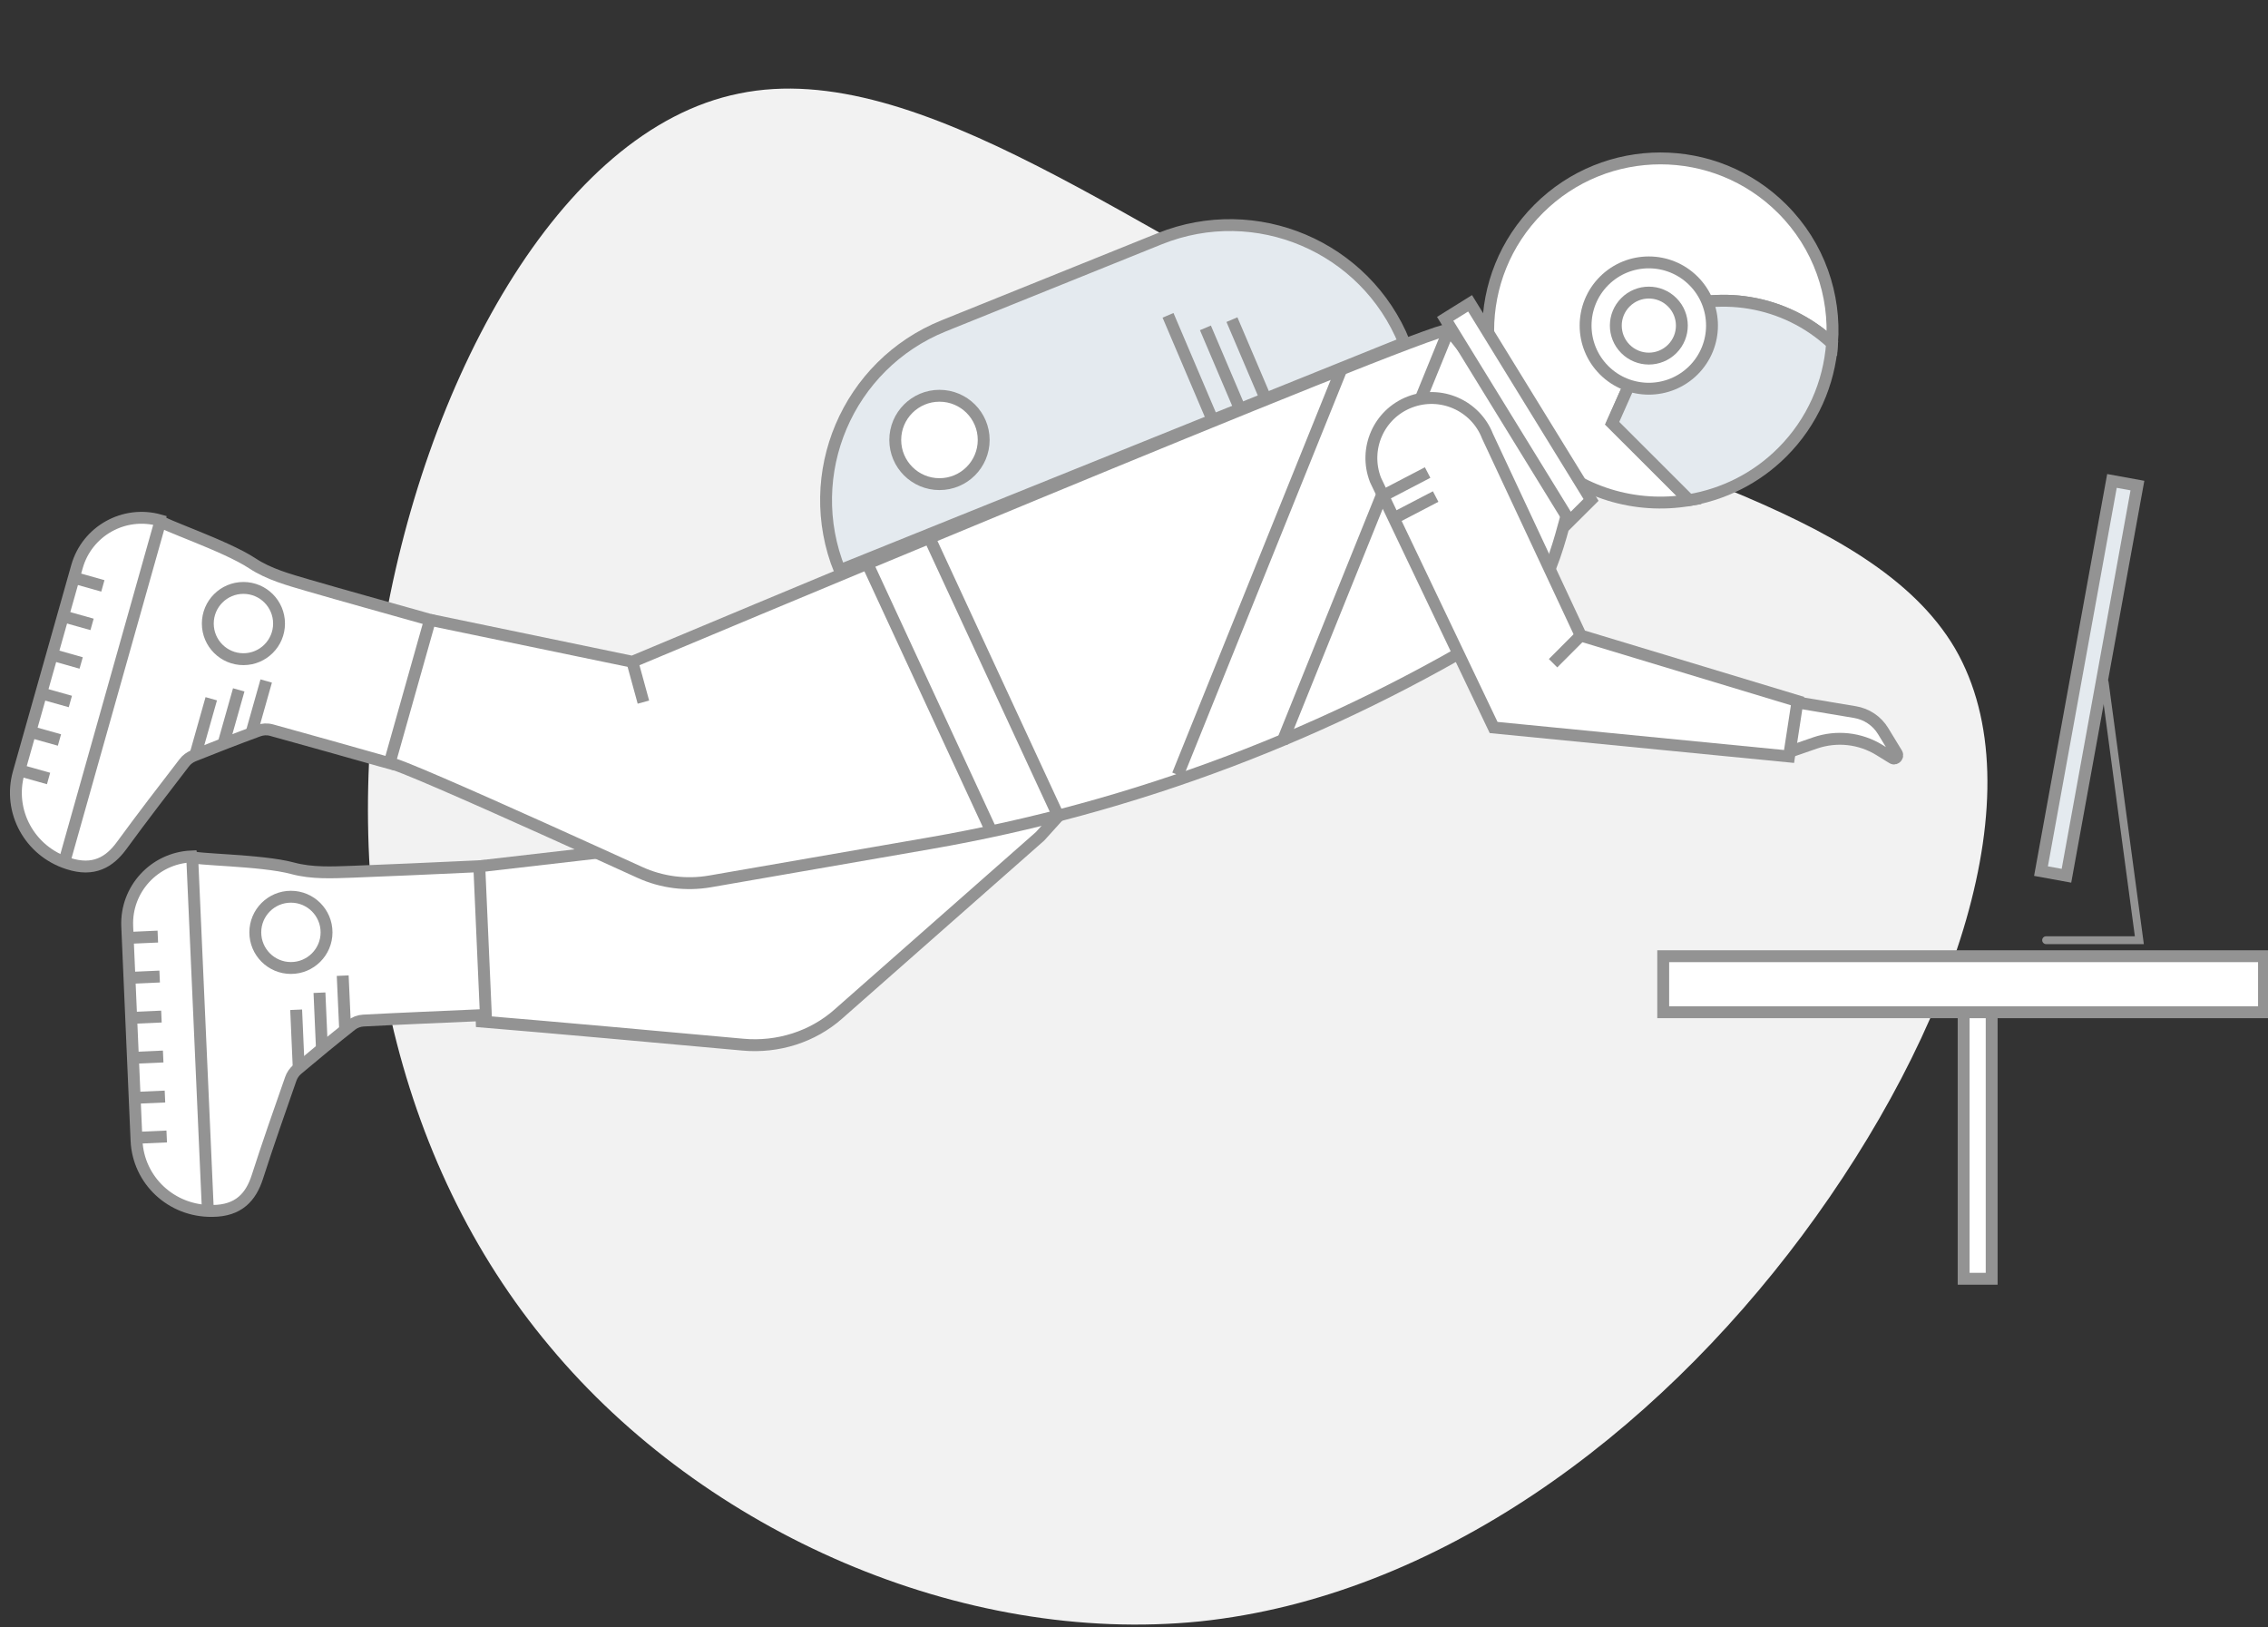 <svg width="191" height="137" viewBox="0 0 191 137" fill="none" xmlns="http://www.w3.org/2000/svg">
  <rect x="0" y="0" width="191" height="137" fill="#333333" stroke="none"/>
  <g>
    <path d="M151.778 104.012C139.164 120.925 121.007 134.41 101.053 136.513C81.075 138.529 59.367 129.051 46.302 113.365C33.147 97.703 28.611 75.745 32.139 54.037C35.576 32.353 47.075 10.919 62.249 7.873C77.4 4.74 96.159 20.106 116.224 29.56C136.289 39.014 157.569 42.581 164.64 54.59C171.621 66.624 164.459 86.988 151.778 104.012Z" fill="#F2F2F2"/>
    <g>
      <path d="M58.874 70.385L32.821 64.258L36.221 52.187L53.254 55.718L58.874 70.385Z" fill="white"/>
      <path d="M102.385 46.37C102.695 46.073 103.087 45.837 103.552 45.682C103.114 45.163 102.891 44.53 102.851 43.862C99.572 44.267 96.334 44.853 93.184 45.783C94.661 45.844 96.138 45.911 97.609 46.012C99.201 46.127 100.793 46.248 102.385 46.37Z" fill="white" stroke="#939393" stroke-miterlimit="10"/>
      <path d="M40 74.041C40.166 73.951 40.567 86.009 40.567 86.009C45.782 86.434 56.427 87.394 62.562 87.954C65.509 88.225 68.434 87.291 70.585 85.391L87.593 70.409L97 60" fill="white"/>
      <path d="M40 74.041C40.166 73.951 40.567 86.009 40.567 86.009C45.782 86.434 56.427 87.394 62.562 87.954C65.509 88.225 68.434 87.291 70.585 85.391L87.593 70.409L97 60" stroke="#939393" stroke-miterlimit="10"/>
      <path d="M44.5 73C43.167 73 40.5 73 40 74C39.5 75 40.5 74.5 40.5 74.5H43.5L44.5 73Z" fill="white"/>
      <path d="M57.639 70.95L40.356 72.939" stroke="#939393" stroke-miterlimit="10"/>
      <path d="M11.497 96.023C11.267 90.712 10.937 83.136 10.714 77.993C10.579 74.879 12.994 72.251 16.111 72.109C16.151 72.399 21.993 72.386 24.651 73.107C26.27 73.545 27.984 73.457 29.664 73.397C32.989 73.275 36.315 73.114 39.641 72.965C39.864 72.959 40.093 72.945 40.363 72.932C40.545 77.117 40.734 81.249 40.916 85.454C40.66 85.468 40.417 85.475 40.167 85.488C36.983 85.63 33.792 85.758 30.608 85.926C30.23 85.947 29.873 86.081 29.576 86.317C28.045 87.53 26.534 88.771 25.043 90.031C24.786 90.247 24.591 90.53 24.483 90.847C23.525 93.59 22.56 96.333 21.67 99.103C21.13 100.775 20.105 101.941 17.892 101.954C17.872 101.954 17.851 101.954 17.831 101.954C14.451 101.988 11.645 99.393 11.497 96.023Z" fill="white" stroke="#939393" stroke-miterlimit="10"/>
      <path d="M13.838 74.657C13.547 74.671 13.271 74.684 12.988 74.698C13.001 74.987 13.015 75.237 13.021 75.5C13.325 75.486 13.588 75.473 13.871 75.459C13.858 75.169 13.851 74.94 13.838 74.657Z" fill="white"/>
      <path d="M16.192 72.292L17.507 101.955" stroke="#939393" stroke-miterlimit="10"/>
      <path d="M10.998 78.958L13.291 78.856" stroke="#939393" stroke-miterlimit="10"/>
      <path d="M11.146 82.321L13.446 82.22" stroke="#939393" stroke-miterlimit="10"/>
      <path d="M11.294 85.691L13.595 85.59" stroke="#939393" stroke-miterlimit="10"/>
      <path d="M11.45 89.054L13.743 88.953" stroke="#939393" stroke-miterlimit="10"/>
      <path d="M11.598 92.424L13.892 92.323" stroke="#939393" stroke-miterlimit="10"/>
      <path d="M11.746 95.788L14.04 95.686" stroke="#939393" stroke-miterlimit="10"/>
      <path d="M26.904 83.581L27.114 88.366" stroke="#939393" stroke-miterlimit="10"/>
      <path d="M24.941 85.017L25.151 89.802" stroke="#939393" stroke-miterlimit="10"/>
      <path d="M28.861 82.145L29.077 86.924" stroke="#939393" stroke-miterlimit="10"/>
      <path d="M32.821 64.259C33.016 64.218 34.743 64.919 37.192 65.977C42.049 68.073 49.74 71.565 53.868 73.445C55.723 74.294 57.794 74.557 59.805 74.207L78.295 70.999C95.558 68.006 112.092 61.751 127.008 52.565C130.941 50.145 131.615 43.486 132.654 41.087L122.016 27.762" fill="white"/>
      <path d="M32.821 64.259C33.016 64.218 34.743 64.919 37.192 65.977C42.049 68.073 49.74 71.565 53.868 73.445C55.723 74.294 57.794 74.557 59.805 74.207L78.295 70.999C95.558 68.006 112.092 61.751 127.008 52.565C130.941 50.145 131.615 43.486 132.654 41.087L122.016 27.762" stroke="#939393" stroke-miterlimit="10"/>
      <path d="M122.016 27.761C120.545 27.485 53.254 55.718 53.254 55.718L36.221 52.187" stroke="#939393" stroke-miterlimit="10"/>
      <path d="M171.882 73.343L174.027 73.734L180.004 40.883L177.859 40.492L171.882 73.343Z" fill="#E4EAEF" stroke="#939393" stroke-miterlimit="10"/>
      <path d="M180.544 79.49H172.314C172.132 79.49 171.983 79.342 171.983 79.16C171.983 78.978 172.132 78.829 172.314 78.829H179.788L176.921 57.504C176.901 57.322 177.022 57.16 177.205 57.133C177.38 57.106 177.549 57.235 177.576 57.416L180.544 79.49Z" fill="#939393"/>
      <path d="M190.663 80.508H140.068V85.226H190.663V80.508Z" fill="white" stroke="#939393" stroke-miterlimit="10"/>
      <path d="M167.729 107.665V85.228H165.368V107.665H167.729Z" fill="white" stroke="#939393" stroke-miterlimit="10"/>
      <path d="M151.206 59.115L150.558 63.348L152.858 62.553C154.666 61.932 156.643 62.142 158.275 63.146L159.368 63.82C159.523 63.921 159.638 63.833 159.692 63.779C159.739 63.732 159.834 63.611 159.739 63.442L158.592 61.562C158.073 60.699 157.196 60.113 156.198 59.951L151.206 59.115Z" fill="white" stroke="#939393" stroke-miterlimit="10"/>
      <path d="M133.12 53.507L125.274 36.732C124.262 34.13 121.328 32.843 118.717 33.854C116.106 34.865 114.825 37.797 115.837 40.405L125.787 61.252L150.666 63.691L151.381 59.027L133.12 53.507Z" fill="white" stroke="#939393" stroke-miterlimit="10"/>
      <path d="M1.573 65.066C3.017 59.95 5.081 52.658 6.484 47.704C7.334 44.705 10.451 42.966 13.453 43.808C13.399 44.098 18.951 45.911 21.245 47.427C22.641 48.351 24.301 48.802 25.913 49.274C29.11 50.204 32.315 51.087 35.519 51.99C35.735 52.051 35.958 52.112 36.214 52.186C35.074 56.216 33.954 60.2 32.807 64.257C32.558 64.19 32.322 64.122 32.085 64.055C29.016 63.192 25.947 62.316 22.87 61.474C22.506 61.372 22.122 61.393 21.771 61.521C19.936 62.195 18.114 62.902 16.3 63.63C15.989 63.758 15.713 63.961 15.511 64.23C13.736 66.535 11.962 68.84 10.249 71.186C9.217 72.601 7.874 73.39 5.763 72.709C5.742 72.702 5.722 72.696 5.702 72.689C2.504 71.658 0.656 68.315 1.573 65.066Z" fill="white" stroke="#939393" stroke-miterlimit="10"/>
      <path d="M10.498 45.513C10.222 45.432 9.952 45.358 9.675 45.284C9.594 45.567 9.527 45.803 9.459 46.059C9.75 46.14 10.006 46.214 10.282 46.288C10.357 46.012 10.417 45.79 10.498 45.513Z" fill="white"/>
      <path d="M13.473 44.011L5.412 72.588" stroke="#939393" stroke-miterlimit="10"/>
      <path d="M6.457 48.708L8.663 49.328" stroke="#939393" stroke-miterlimit="10"/>
      <path d="M5.54 51.95L7.753 52.57" stroke="#939393" stroke-miterlimit="10"/>
      <path d="M4.623 55.192L6.835 55.819" stroke="#939393" stroke-miterlimit="10"/>
      <path d="M3.712 58.441L5.925 59.062" stroke="#939393" stroke-miterlimit="10"/>
      <path d="M2.794 61.683L5.007 62.303" stroke="#939393" stroke-miterlimit="10"/>
      <path d="M1.884 64.925L4.09 65.545" stroke="#939393" stroke-miterlimit="10"/>
      <path d="M20.105 58.084L18.803 62.687" stroke="#939393" stroke-miterlimit="10"/>
      <path d="M17.791 58.832L16.489 63.435" stroke="#939393" stroke-miterlimit="10"/>
      <path d="M22.418 57.336L21.116 61.939" stroke="#939393" stroke-miterlimit="10"/>
      <path d="M89.109 68.672L78.275 45.284" stroke="#939393" stroke-miterlimit="10"/>
      <path d="M83.476 69.973L73.047 47.455" stroke="#939393" stroke-miterlimit="10"/>
      <path d="M116.477 41.74L120.228 39.785" stroke="#939393" stroke-miterlimit="10"/>
      <path d="M117.152 43.761L120.903 41.807" stroke="#939393" stroke-miterlimit="10"/>
      <path d="M112.963 31.09L99.188 65.235" stroke="#939393" stroke-miterlimit="10"/>
      <path d="M116.369 41.692L107.957 62.539" stroke="#939393" stroke-miterlimit="10"/>
      <path d="M122.016 27.761L119.547 33.813" stroke="#939393" stroke-miterlimit="10"/>
      <path d="M133.12 53.507L130.792 55.839" stroke="#939393" stroke-miterlimit="10"/>
      <path d="M53.254 55.718L54.185 59.115" stroke="#939393" stroke-miterlimit="10"/>
      <path d="M118.272 28.859L70.719 48.021C67.448 39.919 71.374 30.699 79.483 27.43L97.656 20.104C105.772 16.835 115 20.758 118.272 28.859Z" fill="#E4EAEF" stroke="#939393" stroke-miterlimit="10"/>
      <path d="M79.118 40.762C81.175 40.762 82.842 39.096 82.842 37.042C82.842 34.987 81.175 33.321 79.118 33.321C77.062 33.321 75.394 34.987 75.394 37.042C75.394 39.096 77.062 40.762 79.118 40.762Z" fill="white" stroke="#939393" stroke-miterlimit="10"/>
      <path d="M102.122 35.37L98.365 26.548" stroke="#939393" stroke-miterlimit="10"/>
      <path d="M104.456 34.514L101.515 27.605" stroke="#939393" stroke-miterlimit="10"/>
      <path d="M106.689 33.813L103.748 26.911" stroke="#939393" stroke-miterlimit="10"/>
      <path d="M139.879 26.392C144.635 24.363 150.308 25.213 154.288 28.92C154.592 24.855 153.202 20.69 150.092 17.583C144.426 11.921 135.245 11.921 129.578 17.583C123.911 23.245 123.911 32.418 129.578 38.079C133.025 41.523 137.781 42.865 142.254 42.11L135.771 35.633L139.879 26.392Z" fill="white" stroke="#939393" stroke-miterlimit="10"/>
      <path d="M154.288 28.92C150.308 25.213 144.628 24.371 139.879 26.393L135.771 35.633L142.254 42.11C145.127 41.625 147.88 40.291 150.092 38.08C152.649 35.525 154.039 32.257 154.288 28.92Z" fill="#E4EAEF" stroke="#939393" stroke-miterlimit="10"/>
      <path d="M132.189 43.882L121.705 26.844L123.803 25.536L133.99 42.09L132.189 43.882Z" fill="white" stroke="#939393" stroke-miterlimit="10"/>
      <path d="M135.089 31.171C137.167 33.246 140.54 33.246 142.618 31.171C144.696 29.095 144.696 25.725 142.618 23.649C140.54 21.573 137.167 21.573 135.089 23.649C133.012 25.725 133.012 29.095 135.089 31.171Z" fill="white" stroke="#939393" stroke-miterlimit="10"/>
      <path d="M136.891 29.378C137.977 30.463 139.737 30.463 140.824 29.378C141.91 28.293 141.91 26.534 140.824 25.449C139.737 24.363 137.977 24.363 136.891 25.449C135.805 26.534 135.805 28.293 136.891 29.378Z" fill="white" stroke="#939393" stroke-miterlimit="10"/>
      <circle cx="20.5" cy="52.5" r="3" stroke="#939393"/>
      <circle cx="24.5" cy="78.5" r="3" stroke="#939393"/>
    </g>
  </g>
</svg>
